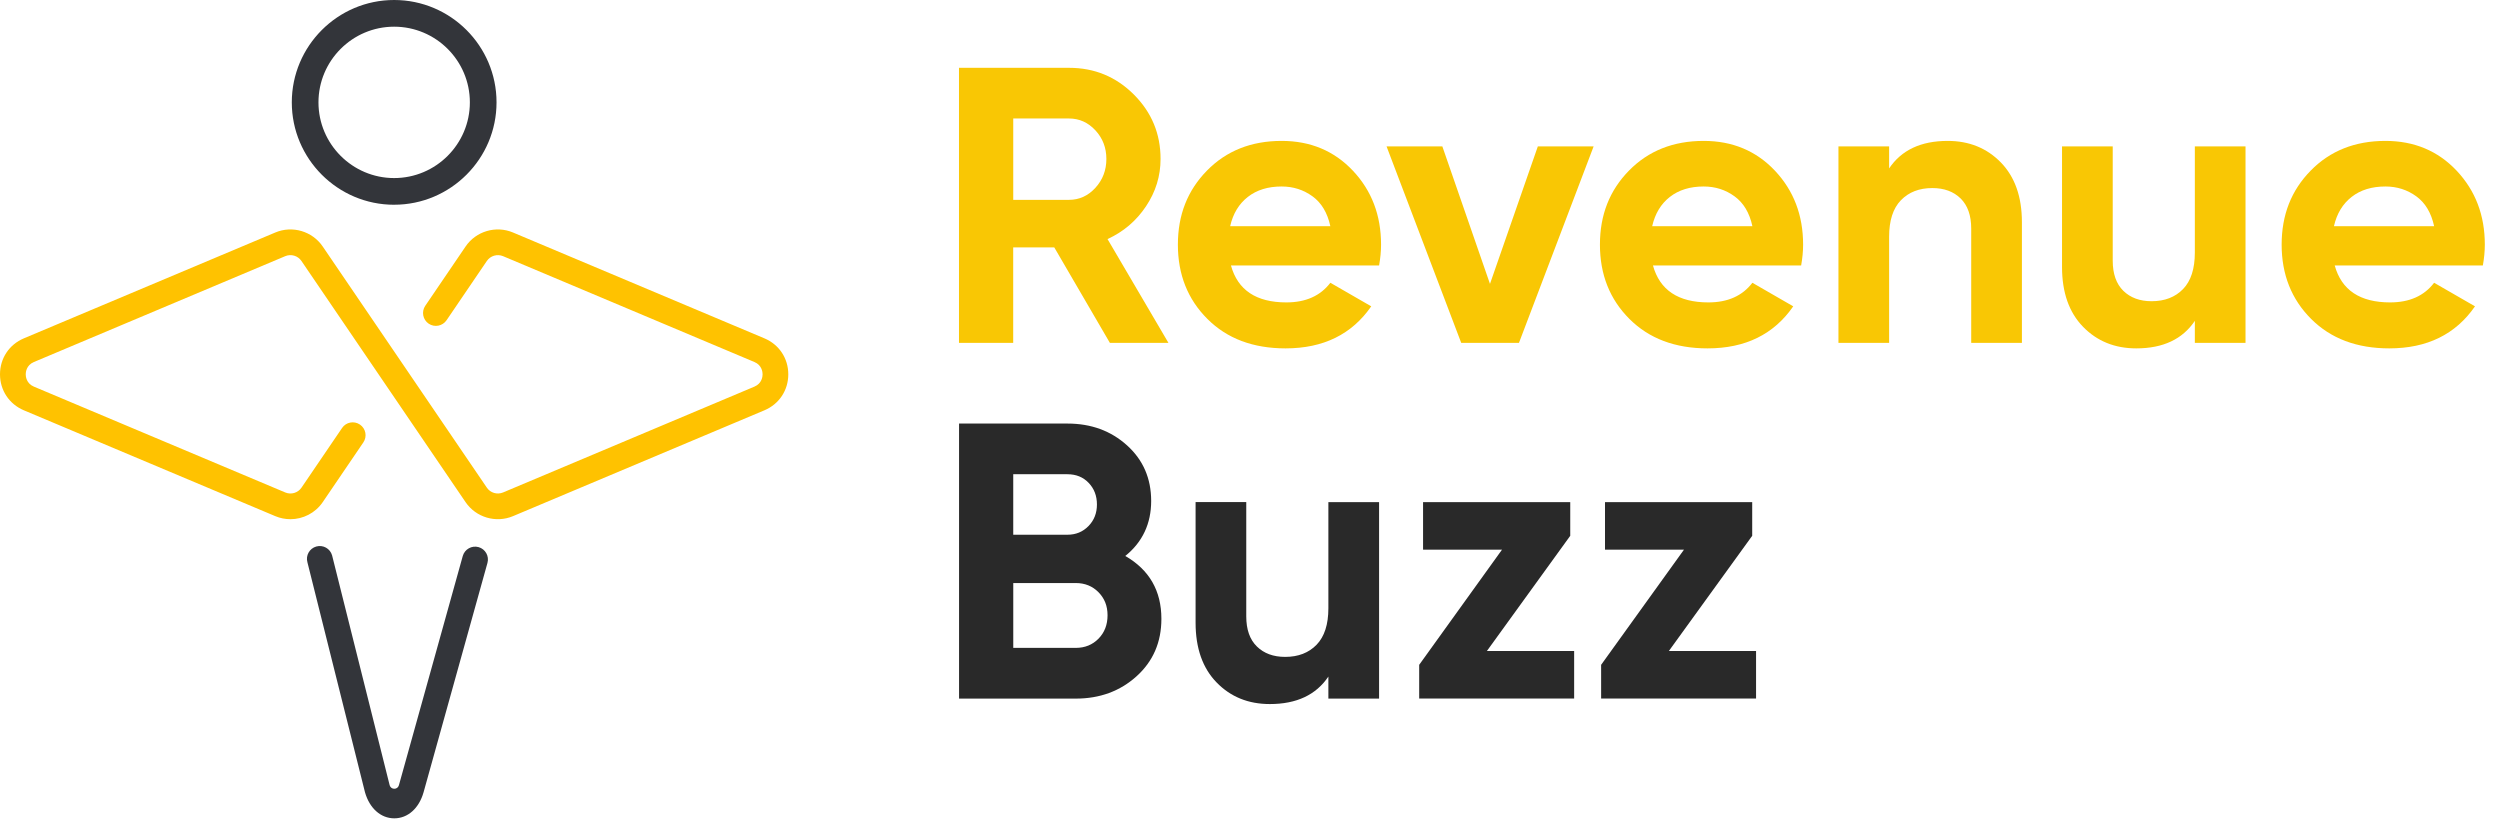 <svg width="111" height="37" viewBox="0 0 111 37" fill="none" xmlns="http://www.w3.org/2000/svg">
<path d="M17.5 9.091C14.994 9.091 12.956 7.052 12.956 4.546C12.956 2.04 14.995 0 17.5 0C20.006 0 22.046 2.039 22.046 4.545C22.046 7.051 20.006 9.09 17.5 9.09V9.091ZM17.5 1.185C15.647 1.185 14.14 2.693 14.14 4.545C14.14 6.397 15.648 7.906 17.5 7.906C19.353 7.906 20.862 6.398 20.862 4.545C20.862 2.692 19.354 1.185 17.5 1.185Z" fill="#33353A"/>
<path d="M12.892 23.052C12.666 23.052 12.44 23.008 12.223 22.917L1.061 18.218C0.407 17.942 0 17.329 0 16.62C0 15.91 0.407 15.297 1.061 15.022L12.223 10.323C12.981 10.003 13.867 10.265 14.329 10.945L21.616 21.652C21.773 21.885 22.076 21.974 22.336 21.865L33.497 17.166C33.833 17.024 33.859 16.712 33.859 16.62C33.859 16.528 33.833 16.215 33.497 16.074L22.336 11.374C22.077 11.266 21.774 11.355 21.616 11.587L19.826 14.22C19.648 14.48 19.294 14.547 19.033 14.371C18.772 14.193 18.705 13.838 18.881 13.578L20.671 10.946C21.133 10.265 22.019 10.003 22.777 10.323L33.939 15.022C34.593 15.297 35 15.91 35 16.62C35 17.329 34.594 17.942 33.939 18.218L22.777 22.917C22.019 23.236 21.133 22.974 20.671 22.295L13.384 11.587C13.227 11.355 12.924 11.265 12.664 11.374L1.504 16.074C1.168 16.216 1.142 16.528 1.142 16.62C1.142 16.712 1.168 17.024 1.504 17.166L12.665 21.865C12.924 21.975 13.227 21.885 13.386 21.652L15.189 19.001C15.366 18.74 15.721 18.674 15.982 18.851C16.243 19.029 16.31 19.383 16.132 19.644L14.329 22.295C13.999 22.78 13.453 23.053 12.892 23.053V23.052Z" fill="#FFC200"/>
<path d="M17.507 36.334C16.907 36.334 16.408 35.89 16.205 35.175L13.65 24.968C13.564 24.665 13.74 24.351 14.043 24.265C14.345 24.18 14.66 24.356 14.745 24.659L17.301 34.866C17.361 35.073 17.653 35.073 17.711 34.866L20.547 24.686C20.633 24.383 20.948 24.208 21.249 24.292C21.552 24.378 21.728 24.693 21.643 24.995L18.807 35.175C18.605 35.89 18.107 36.334 17.506 36.334H17.507Z" fill="#33353A"/>
<path d="M49.279 15.224L46.81 10.985H44.986V15.224H42.579V3.011H47.464C48.592 3.011 49.551 3.406 50.343 4.197C51.133 4.987 51.529 5.941 51.529 7.057C51.529 7.814 51.314 8.515 50.883 9.159C50.453 9.805 49.883 10.29 49.174 10.615L51.878 15.222H49.278L49.279 15.224ZM44.988 5.261V8.873H47.465C47.918 8.873 48.308 8.697 48.634 8.341C48.959 7.986 49.123 7.558 49.123 7.059C49.123 6.559 48.959 6.134 48.634 5.785C48.308 5.435 47.918 5.261 47.465 5.261H44.988Z" fill="#F9C704"/>
<path d="M54.654 11.786C54.956 12.88 55.777 13.427 57.114 13.427C57.975 13.427 58.626 13.136 59.068 12.555L60.883 13.601C60.022 14.846 58.755 15.468 57.079 15.468C55.636 15.468 54.479 15.032 53.607 14.159C52.734 13.287 52.298 12.188 52.298 10.863C52.298 9.537 52.728 8.453 53.59 7.574C54.45 6.696 55.556 6.256 56.905 6.256C58.184 6.256 59.24 6.699 60.071 7.582C60.903 8.466 61.319 9.559 61.319 10.861C61.319 11.153 61.29 11.461 61.232 11.786H54.654ZM54.619 10.042H59.067C58.939 9.449 58.674 9.006 58.274 8.716C57.872 8.425 57.416 8.28 56.905 8.28C56.3 8.28 55.799 8.434 55.404 8.743C55.009 9.051 54.746 9.484 54.619 10.042Z" fill="#F9C704"/>
<path d="M68.28 6.5H70.757L67.442 15.223H64.878L61.563 6.5H64.04L66.155 12.605L68.28 6.5Z" fill="#F9C704"/>
<path d="M73.391 11.786C73.693 12.88 74.514 13.427 75.852 13.427C76.712 13.427 77.363 13.136 77.806 12.555L79.62 13.601C78.76 14.846 77.492 15.468 75.817 15.468C74.374 15.468 73.218 15.032 72.345 14.159C71.473 13.287 71.037 12.188 71.037 10.863C71.037 9.537 71.466 8.453 72.328 7.574C73.189 6.696 74.294 6.256 75.643 6.256C76.923 6.256 77.978 6.699 78.81 7.582C79.641 8.466 80.058 9.559 80.058 10.861C80.058 11.153 80.029 11.461 79.971 11.786H73.393H73.391ZM73.357 10.042H77.806C77.678 9.449 77.413 9.006 77.012 8.716C76.612 8.425 76.155 8.28 75.643 8.28C75.039 8.28 74.538 8.434 74.142 8.743C73.747 9.051 73.485 9.484 73.357 10.042Z" fill="#F9C704"/>
<path d="M86.476 6.256C87.43 6.256 88.218 6.576 88.84 7.215C89.462 7.856 89.773 8.739 89.773 9.868V15.224H87.522V10.147C87.522 9.566 87.365 9.121 87.052 8.812C86.738 8.504 86.319 8.35 85.796 8.35C85.214 8.35 84.75 8.53 84.401 8.89C84.051 9.251 83.877 9.791 83.877 10.512V15.223H81.627V6.5H83.877V7.478C84.424 6.663 85.291 6.256 86.477 6.256H86.476Z" fill="#F9C704"/>
<path d="M97.451 6.5H99.701V15.223H97.451V14.246C96.904 15.061 96.038 15.468 94.851 15.468C93.897 15.468 93.109 15.148 92.487 14.509C91.865 13.87 91.554 12.985 91.554 11.856V6.5H93.805V11.577C93.805 12.159 93.962 12.603 94.276 12.912C94.59 13.22 95.009 13.374 95.532 13.374C96.113 13.374 96.579 13.194 96.928 12.834C97.277 12.474 97.451 11.933 97.451 11.212V6.501V6.5Z" fill="#F9C704"/>
<path d="M103.661 11.786C103.963 12.88 104.784 13.427 106.121 13.427C106.981 13.427 107.632 13.136 108.075 12.555L109.89 13.601C109.029 14.846 107.761 15.468 106.085 15.468C104.643 15.468 103.486 15.032 102.613 14.159C101.741 13.287 101.305 12.188 101.305 10.863C101.305 9.537 101.734 8.453 102.596 7.574C103.457 6.696 104.562 6.256 105.912 6.256C107.191 6.256 108.246 6.699 109.078 7.582C109.909 8.466 110.326 9.559 110.326 10.861C110.326 11.153 110.297 11.461 110.239 11.786H103.661ZM103.627 10.042H108.075C107.947 9.449 107.682 9.006 107.282 8.716C106.88 8.425 106.424 8.28 105.913 8.28C105.308 8.28 104.807 8.434 104.412 8.743C104.017 9.051 103.754 9.484 103.627 10.042Z" fill="#F9C704"/>
<path d="M49.961 24.684C51.031 25.3 51.566 26.231 51.566 27.476C51.566 28.512 51.199 29.36 50.467 30.023C49.734 30.686 48.833 31.018 47.763 31.018H42.582V18.806H47.397C48.443 18.806 49.324 19.128 50.04 19.774C50.755 20.42 51.112 21.242 51.112 22.244C51.112 23.245 50.729 24.07 49.961 24.686V24.684ZM47.395 21.055H44.988V23.742H47.395C47.767 23.742 48.078 23.614 48.328 23.358C48.578 23.103 48.704 22.782 48.704 22.399C48.704 22.015 48.581 21.695 48.337 21.44C48.094 21.184 47.779 21.056 47.395 21.056V21.055ZM47.763 28.766C48.17 28.766 48.507 28.629 48.775 28.356C49.042 28.083 49.175 27.737 49.175 27.318C49.175 26.899 49.041 26.571 48.775 26.297C48.507 26.024 48.17 25.887 47.763 25.887H44.989V28.766H47.763Z" fill="#292929"/>
<path d="M58.98 22.294H61.231V31.017H58.98V30.039C58.433 30.853 57.568 31.26 56.38 31.26C55.426 31.26 54.638 30.94 54.017 30.301C53.395 29.662 53.084 28.778 53.084 27.649V22.292H55.334V27.369C55.334 27.952 55.491 28.396 55.806 28.704C56.12 29.012 56.538 29.166 57.062 29.166C57.643 29.166 58.108 28.986 58.457 28.626C58.806 28.265 58.98 27.725 58.98 27.004V22.294Z" fill="#292929"/>
<path d="M66.019 28.905H69.892V31.016H63.012V29.518L66.69 24.404H63.184V22.294H69.719V23.789L66.018 28.905H66.019Z" fill="#292929"/>
<path d="M74.097 28.905H77.969V31.016H71.09V29.518L74.769 24.404H71.262V22.294H77.798V23.789L74.097 28.905Z" fill="#292929"/>
</svg>
